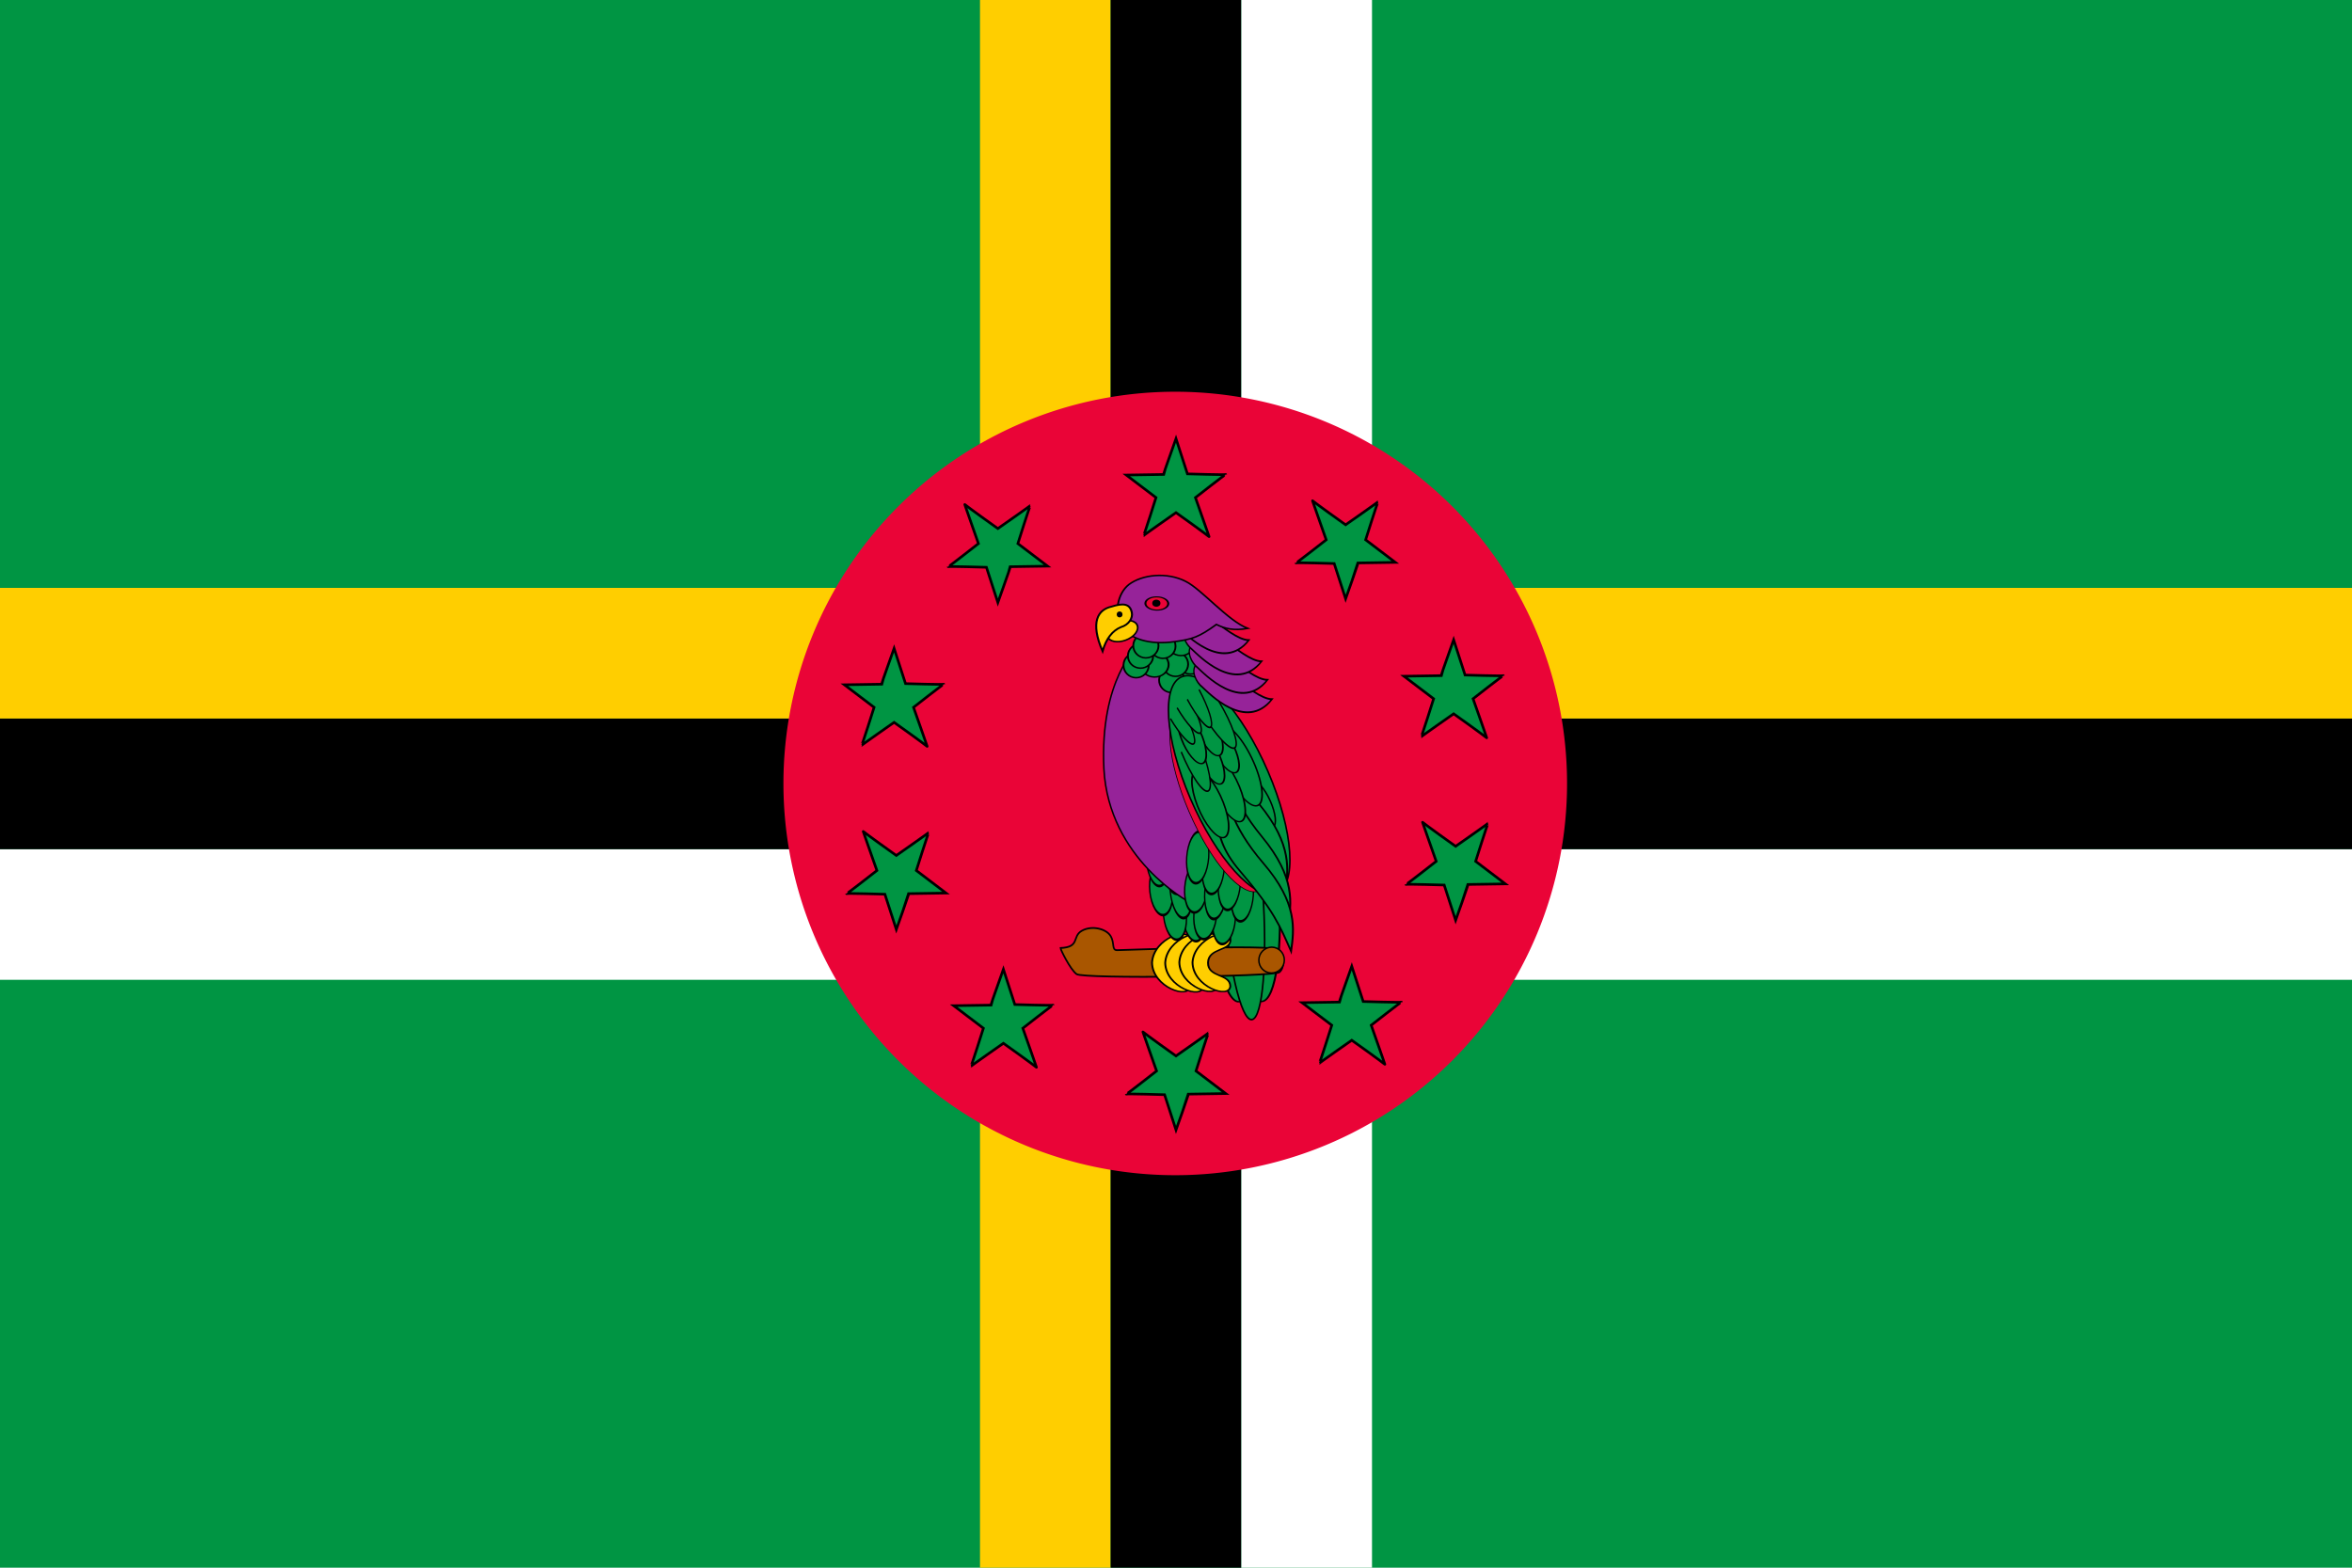 <?xml version="1.0" encoding="UTF-8" standalone="no"?>
<!-- Created with Inkscape (http://www.inkscape.org/) -->
<svg
   xmlns:dc="http://purl.org/dc/elements/1.1/"
   xmlns:cc="http://web.resource.org/cc/"
   xmlns:rdf="http://www.w3.org/1999/02/22-rdf-syntax-ns#"
   xmlns:svg="http://www.w3.org/2000/svg"
   xmlns="http://www.w3.org/2000/svg"
   xmlns:sodipodi="http://sodipodi.sourceforge.net/DTD/sodipodi-0.dtd"
   xmlns:inkscape="http://www.inkscape.org/namespaces/inkscape"
   width="900"
   height="600"
   id="svg9226"
   sodipodi:version="0.32"
   inkscape:version="0.44"
   version="1.0"
   sodipodi:docbase="C:\flags"
   sodipodi:docname="dominica.svg">
  <defs
     id="defs9228" />
  <sodipodi:namedview
     id="base"
     pagecolor="#ffffff"
     bordercolor="#666666"
     borderopacity="1.0"
     inkscape:pageopacity="0.0"
     inkscape:pageshadow="2"
     inkscape:zoom="1.2766667"
     inkscape:cx="450"
     inkscape:cy="300"
     inkscape:document-units="px"
     inkscape:current-layer="layer1"
     showgrid="true"
     inkscape:window-width="1280"
     inkscape:window-height="968"
     inkscape:window-x="-4"
     inkscape:window-y="-4"
     width="900px" />
  <g
     inkscape:label="Layer 1"
     inkscape:groupmode="layer"
     id="layer1">
    <g
       id="g1975"
       transform="translate(-150,0)">
      <rect
         y="0"
         x="0"
         height="600"
         width="1200"
         id="rect10982"
         style="fill:#009543;fill-opacity:1;stroke:none;stroke-opacity:1" />
      <rect
         y="325"
         x="0"
         height="50"
         width="1200"
         id="rect10984"
         style="fill:white;fill-opacity:1;stroke:none;stroke-opacity:1" />
      <rect
         y="275"
         x="0"
         height="50"
         width="1200"
         id="rect11859"
         style="fill:black;fill-opacity:1;stroke:none;stroke-opacity:1" />
      <rect
         y="225"
         x="0"
         height="50"
         width="1200"
         id="rect12734"
         style="fill:#ffce00;fill-opacity:1;stroke:none;stroke-opacity:1" />
      <rect
         y="1.2934208e-005"
         x="525"
         height="600"
         width="50"
         id="rect13609"
         style="fill:#ffce00;fill-opacity:1;stroke:none;stroke-opacity:1" />
      <rect
         y="1.2934208e-005"
         x="575"
         height="600"
         width="50"
         id="rect13611"
         style="fill:black;fill-opacity:1;stroke:none;stroke-opacity:1" />
      <rect
         y="1.2934208e-005"
         x="625"
         height="600"
         width="50"
         id="rect14486"
         style="fill:white;fill-opacity:1;stroke:none;stroke-opacity:1" />
      <path
         transform="matrix(0.997,0,0,0.997,1.007,0.503)"
         d="M 750.883 300.252 A 150.378 150.378 0 1 1  450.126,300.252 A 150.378 150.378 0 1 1  750.883 300.252 z"
         sodipodi:ry="150.37846"
         sodipodi:rx="150.37846"
         sodipodi:cy="300.25232"
         sodipodi:cx="600.50464"
         id="path15361"
         style="fill:#ea0437;fill-opacity:1;stroke:none;stroke-opacity:1"
         sodipodi:type="arc" />
      <path
         style="font-size:12px;fill:#009543;fill-opacity:1;fill-rule:evenodd;stroke:black;stroke-width:1;stroke-miterlimit:4;stroke-dasharray:none;stroke-opacity:1"
         id="path601"
         d="M 595.19,181.593 C 595.19,181.371 600,167.874 600,167.874 L 604.373,181.371 C 604.373,181.371 619.021,181.814 619.021,181.593 C 619.021,181.371 607.433,190.444 607.433,190.444 C 607.433,190.444 612.899,205.933 612.681,205.49 C 612.462,205.048 600,196.197 600,196.197 C 600,196.197 587.319,205.048 587.538,205.048 C 587.757,205.048 592.348,190.444 592.348,190.444 L 580.979,181.814 L 595.19,181.593 z " />
      <path
         style="font-size:12px;fill:#009543;fill-opacity:1;fill-rule:evenodd;stroke:black;stroke-width:1;stroke-miterlimit:4;stroke-dasharray:none;stroke-opacity:1"
         id="path16237"
         d="M 604.81,418.749 C 604.81,418.97 600,432.468 600,432.468 L 595.627,418.97 C 595.627,418.97 580.979,418.528 580.979,418.749 C 580.979,418.97 592.567,409.898 592.567,409.898 C 592.567,409.898 587.101,394.409 587.319,394.852 C 587.538,395.294 600,404.145 600,404.145 C 600,404.145 612.681,395.294 612.462,395.294 C 612.243,395.294 607.652,409.898 607.652,409.898 L 619.021,418.528 L 604.81,418.749 z " />
      <path
         style="font-size:12px;fill:#009543;fill-opacity:1;fill-rule:evenodd;stroke:black;stroke-width:1;stroke-miterlimit:4;stroke-dasharray:none;stroke-opacity:1"
         id="path16244"
         d="M 669.716,215.458 C 669.716,215.679 664.906,229.177 664.906,229.177 L 660.533,215.679 C 660.533,215.679 645.885,215.237 645.885,215.458 C 645.885,215.679 657.473,206.607 657.473,206.607 C 657.473,206.607 652.007,191.118 652.225,191.561 C 652.444,192.003 664.906,200.854 664.906,200.854 C 664.906,200.854 677.587,192.003 677.368,192.003 C 677.149,192.003 672.558,206.607 672.558,206.607 L 683.927,215.237 L 669.716,215.458 z " />
      <path
         style="font-size:12px;fill:#009543;fill-opacity:1;fill-rule:evenodd;stroke:black;stroke-width:1;stroke-miterlimit:4;stroke-dasharray:none;stroke-opacity:1"
         id="path16246"
         d="M 711.812,338.509 C 711.812,338.73 707.002,352.227 707.002,352.227 L 702.63,338.73 C 702.63,338.73 687.981,338.287 687.981,338.509 C 687.981,338.73 699.569,329.658 699.569,329.658 C 699.569,329.658 694.103,314.169 694.322,314.611 C 694.54,315.054 707.002,323.905 707.002,323.905 C 707.002,323.905 719.683,315.054 719.464,315.054 C 719.246,315.054 714.654,329.658 714.654,329.658 L 726.023,338.287 L 711.812,338.509 z " />
      <path
         style="font-size:12px;fill:#009543;fill-opacity:1;fill-rule:evenodd;stroke:black;stroke-width:1;stroke-miterlimit:4;stroke-dasharray:none;stroke-opacity:1"
         id="path16248"
         d="M 497.789,342.025 C 497.789,342.246 492.979,355.744 492.979,355.744 L 488.606,342.246 C 488.606,342.246 473.958,341.804 473.958,342.025 C 473.958,342.246 485.546,333.174 485.546,333.174 C 485.546,333.174 480.08,317.685 480.298,318.128 C 480.517,318.57 492.979,327.421 492.979,327.421 C 492.979,327.421 505.66,318.57 505.441,318.57 C 505.222,318.57 500.631,333.174 500.631,333.174 L 512,341.804 L 497.789,342.025 z " />
      <path
         style="font-size:12px;fill:#009543;fill-opacity:1;fill-rule:evenodd;stroke-width:1pt"
         id="path16250"
         d="M 295.979,173.693 C 295.979,173.915 291.169,187.412 291.169,187.412 L 286.796,173.915 C 286.796,173.915 272.148,173.472 272.148,173.693 C 272.148,173.915 283.735,164.842 283.735,164.842 C 283.735,164.842 278.269,149.353 278.488,149.796 C 278.707,150.238 291.169,159.089 291.169,159.089 C 291.169,159.089 303.849,150.238 303.631,150.238 C 303.412,150.238 298.821,164.842 298.821,164.842 L 310.19,173.472 L 295.979,173.693 z " />
      <path
         style="font-size:12px;fill:#009543;fill-opacity:1;fill-rule:evenodd;stroke:black;stroke-width:1;stroke-miterlimit:4;stroke-dasharray:none;stroke-opacity:1"
         id="path16252"
         d="M 536.646,216.897 C 536.646,217.119 531.836,230.616 531.836,230.616 L 527.463,217.119 C 527.463,217.119 512.815,216.676 512.815,216.897 C 512.815,217.119 524.403,208.046 524.403,208.046 C 524.403,208.046 518.937,192.557 519.155,193 C 519.374,193.442 531.836,202.293 531.836,202.293 C 531.836,202.293 544.517,193.442 544.298,193.442 C 544.079,193.442 539.488,208.046 539.488,208.046 L 550.857,216.676 L 536.646,216.897 z " />
      <path
         style="font-size:12px;fill:#009543;fill-opacity:1;fill-rule:evenodd;stroke:black;stroke-width:1;stroke-miterlimit:4;stroke-dasharray:none;stroke-opacity:1"
         id="path16254"
         d="M 487.317,261.863 C 487.317,261.642 492.127,248.145 492.127,248.145 L 496.5,261.642 C 496.5,261.642 511.148,262.085 511.148,261.863 C 511.148,261.642 499.561,270.714 499.561,270.714 C 499.561,270.714 505.027,286.204 504.808,285.761 C 504.59,285.318 492.127,276.467 492.127,276.467 C 492.127,276.467 479.447,285.318 479.666,285.318 C 479.884,285.318 484.475,270.714 484.475,270.714 L 473.106,262.085 L 487.317,261.863 z " />
      <path
         style="font-size:12px;fill:#009543;fill-opacity:1;fill-rule:evenodd;stroke:black;stroke-width:1;stroke-miterlimit:4;stroke-dasharray:none;stroke-opacity:1"
         id="path16256"
         d="M 529.142,384.686 C 529.142,384.464 533.952,370.967 533.952,370.967 L 538.324,384.464 C 538.324,384.464 552.973,384.907 552.973,384.686 C 552.973,384.464 541.385,393.537 541.385,393.537 C 541.385,393.537 546.851,409.026 546.632,408.583 C 546.414,408.141 533.952,399.29 533.952,399.29 C 533.952,399.29 521.271,408.141 521.49,408.141 C 521.708,408.141 526.3,393.537 526.3,393.537 L 514.931,384.907 L 529.142,384.686 z " />
      <path
         style="font-size:12px;fill:#009543;fill-opacity:1;fill-rule:evenodd;stroke:black;stroke-width:1;stroke-miterlimit:4;stroke-dasharray:none;stroke-opacity:1"
         id="path16258"
         d="M 701.431,258.585 C 701.431,258.364 706.241,244.866 706.241,244.866 L 710.613,258.364 C 710.613,258.364 725.262,258.806 725.262,258.585 C 725.262,258.364 713.674,267.436 713.674,267.436 C 713.674,267.436 719.14,282.925 718.921,282.483 C 718.703,282.04 706.241,273.189 706.241,273.189 C 706.241,273.189 693.56,282.04 693.779,282.04 C 693.997,282.04 698.588,267.436 698.588,267.436 L 687.22,258.806 L 701.431,258.585 z " />
      <path
         style="font-size:12px;fill:#009543;fill-opacity:1;fill-rule:evenodd;stroke:black;stroke-width:1;stroke-miterlimit:4;stroke-dasharray:none;stroke-opacity:1"
         id="path16260"
         d="M 662.45,383.53 C 662.45,383.309 667.26,369.811 667.26,369.811 L 671.633,383.309 C 671.633,383.309 686.281,383.751 686.281,383.53 C 686.281,383.309 674.694,392.381 674.694,392.381 C 674.694,392.381 680.16,407.87 679.941,407.428 C 679.723,406.985 667.26,398.134 667.26,398.134 C 667.26,398.134 654.58,406.985 654.799,406.985 C 655.017,406.985 659.608,392.381 659.608,392.381 L 648.239,383.751 L 662.45,383.53 z " />
      <rect
         height="0"
         id="rect600"
         style="font-size:12px;fill:#009543;fill-rule:evenodd;stroke-width:1pt"
         width="0.716"
         x="499.076"
         y="267.319" />
      <rect
         height="0"
         id="rect628"
         style="font-size:12px;fill:#009543;fill-rule:evenodd;stroke-width:1pt"
         width="0.716"
         x="628.205"
         y="358.225" />
      <rect
         height="0"
         id="rect634"
         style="font-size:12px;fill:#009543;fill-rule:evenodd;stroke-width:1pt"
         width="0.716"
         x="590.572"
         y="502.506" />
      <rect
         height="0"
         id="rect640"
         style="font-size:12px;fill:#009543;fill-rule:evenodd;stroke-width:1pt"
         width="0.716"
         x="410.037"
         y="502.506" />
      <rect
         height="0"
         id="rect646"
         style="font-size:12px;fill:#009543;fill-rule:evenodd;stroke-width:1pt"
         width="0.716"
         x="377.069"
         y="354.5" />
      <rect
         transform="scale(-1,-1)"
         height="0"
         id="rect652"
         style="font-size:12px;fill:#009543;fill-rule:evenodd;stroke-width:1pt"
         width="0.716"
         x="-772.571"
         y="-86.095" />
      <rect
         transform="scale(-1,-1)"
         height="0"
         id="rect599"
         style="font-size:12px;fill:#009543;fill-rule:evenodd;stroke-width:1pt"
         width="0.716"
         x="-824.407"
         y="-227.089" />
      <rect
         transform="scale(-1,-1)"
         height="0"
         id="rect607"
         style="font-size:12px;fill:#009543;fill-rule:evenodd;stroke-width:1pt"
         width="0.716"
         x="-695.854"
         y="-330.243" />
      <rect
         transform="scale(-1,-1)"
         height="0"
         id="rect613"
         style="font-size:12px;fill:#009543;fill-rule:evenodd;stroke-width:1pt"
         width="0.716"
         x="-575.076"
         y="-227.089" />
      <rect
         transform="scale(-1,-1)"
         height="0"
         id="rect619"
         style="font-size:12px;fill:#009543;fill-rule:evenodd;stroke-width:1pt"
         width="0.716"
         x="-619.655"
         y="-88.168" />
      <g
         transform="matrix(1.261,0,0,1.261,-31.15,-15.985)"
         id="g13518">
        <g
           style="font-size:12px"
           transform="translate(7.404,348.726)"
           id="g1112">
          <g
             transform="matrix(0.164,-1.627543e-2,1.182242e-2,0.184,429.835,-215.628)"
             id="g1014">
            <ellipse
               sodipodi:ry="189.82486"
               sodipodi:rx="30.804932"
               sodipodi:cy="586.12573"
               sodipodi:cx="680.20569"
               transform="matrix(1.405,-5.812161e-3,8.166948e-3,1,-534.287,263.723)"
               style="fill:#009543;fill-rule:evenodd;stroke:black;stroke-width:2.5"
               ry="189.825"
               rx="30.805"
               id="path1011"
               cy="586.126"
               cx="680.206" />
            <ellipse
               sodipodi:ry="189.82486"
               sodipodi:rx="30.804932"
               sodipodi:cy="586.12573"
               sodipodi:cx="680.20569"
               transform="matrix(1.486,-5.812161e-3,8.637901e-3,1,-547.218,267.054)"
               style="fill:#009543;fill-rule:evenodd;stroke:black;stroke-width:2.5"
               ry="189.825"
               rx="30.805"
               id="path1012"
               cy="586.126"
               cx="680.206" />
            <ellipse
               sodipodi:ry="189.82486"
               sodipodi:rx="30.804932"
               sodipodi:cy="586.12573"
               sodipodi:cx="680.20569"
               transform="matrix(1.189,-6.423977e-3,6.911065e-3,1.105,-364.929,214.098)"
               style="fill:#009543;fill-rule:evenodd;stroke:black;stroke-width:2.5"
               ry="189.825"
               rx="30.805"
               id="path1013"
               cy="586.126"
               cx="680.206" />
          </g>
          <g
             transform="translate(72.865,-9.797)"
             id="g1105">
            <path
               transform="matrix(0.202,3.486294e-3,-3.936657e-3,0.214,340.864,-247.311)"
               style="fill:#a95600;fill-rule:evenodd;stroke:black;stroke-width:2.505"
               id="path1010"
               d="M 238.342,971.79 C 268.314,970.125 254.993,955.138 269.979,946.813 C 284.965,938.487 306.612,943.483 313.272,953.473 C 319.933,963.464 314.938,973.455 323.263,973.455 C 331.589,973.455 557.819,960.78 566.144,969.106 C 574.47,977.431 576.135,994.083 567.809,1000.74 C 559.484,1007.4 273.309,1015.08 263.319,1008.42 C 253.328,1001.76 238.342,973.455 238.342,971.79 z " />
            <path
               transform="matrix(0.148,1.951432e-3,-2.754835e-3,0.115,340.422,-81.691)"
               style="fill:#ffce00;fill-rule:evenodd;stroke:black;stroke-width:3.853"
               id="path1506"
               d="M 529.59,405.459 C 529.59,445.442 575.152,433.338 576.4,466.708 C 575.676,502.116 499.694,470.175 497.765,405.459 C 499.694,340.743 572.872,307.53 574.47,344.448 C 575.716,375.134 529.59,365.476 529.59,405.459 z " />
            <path
               transform="matrix(0.148,1.951432e-3,-2.754835e-3,0.115,344.42,-81.638)"
               style="fill:#ffce00;fill-rule:evenodd;stroke:black;stroke-width:3.853"
               id="path1507"
               d="M 529.59,405.459 C 529.59,445.442 575.152,433.338 576.4,466.708 C 575.676,502.116 499.694,470.175 497.765,405.459 C 499.694,340.743 572.872,307.53 574.47,344.448 C 575.716,375.134 529.59,365.476 529.59,405.459 z " />
            <path
               transform="matrix(0.148,1.951432e-3,-2.754835e-3,0.115,348.709,-81.8)"
               style="fill:#ffce00;fill-rule:evenodd;stroke:black;stroke-width:3.853"
               id="path1508"
               d="M 529.59,405.459 C 529.59,445.442 575.152,433.338 576.4,466.708 C 575.676,502.116 499.694,470.175 497.765,405.459 C 499.694,340.743 572.872,307.53 574.47,344.448 C 575.716,375.134 529.59,365.476 529.59,405.459 z " />
            <path
               transform="matrix(0.148,1.951432e-3,-2.754835e-3,0.115,352.707,-81.747)"
               style="fill:#ffce00;fill-rule:evenodd;stroke:black;stroke-width:3.853"
               id="path1509"
               d="M 529.59,405.459 C 529.59,445.442 575.152,433.338 576.4,466.708 C 575.676,502.116 499.694,470.175 497.765,405.459 C 499.694,340.743 572.872,307.53 574.47,344.448 C 575.716,375.134 529.59,365.476 529.59,405.459 z " />
            <ellipse
               sodipodi:ry="3.402977"
               sodipodi:rx="3.533875"
               sodipodi:cy="-41.085754"
               sodipodi:cx="478.38174"
               transform="matrix(1.095,1.648336e-2,-2.428555e-2,1.154,-75.571,4.678)"
               style="fill:#a95600;fill-rule:evenodd;stroke:black;stroke-width:0.399"
               ry="3.403"
               rx="3.534"
               id="path1091"
               cy="-41.086"
               cx="478.382" />
          </g>
          <g
             transform="matrix(0.995,-0.101,0.101,0.995,66.684,66.338)"
             id="g1048">
            <ellipse
               sodipodi:ry="24.144409"
               sodipodi:rx="20.814133"
               sodipodi:cy="904.99817"
               sodipodi:cx="427.1059"
               transform="matrix(0.166,-8.072795e-3,1.687537e-3,0.315,369.8,-361.654)"
               style="fill:#009543;fill-rule:evenodd;stroke:black;stroke-width:2.5"
               ry="24.144"
               rx="20.814"
               id="path1049"
               cy="904.998"
               cx="427.106" />
            <ellipse
               sodipodi:ry="24.144409"
               sodipodi:rx="20.814133"
               sodipodi:cy="904.99817"
               sodipodi:cx="427.1059"
               transform="matrix(0.166,-8.072795e-3,1.687537e-3,0.315,364.041,-362.701)"
               style="fill:#009543;fill-rule:evenodd;stroke:black;stroke-width:2.5"
               ry="24.144"
               rx="20.814"
               id="path1050"
               cy="904.998"
               cx="427.106" />
            <ellipse
               sodipodi:ry="24.144409"
               sodipodi:rx="20.814133"
               sodipodi:cy="904.99817"
               sodipodi:cx="427.1059"
               transform="matrix(0.166,-8.072776e-3,1.687537e-3,0.315,360.638,-370.554)"
               style="fill:#009543;fill-rule:evenodd;stroke:black;stroke-width:2.5"
               ry="24.144"
               rx="20.814"
               id="path1052"
               cy="904.998"
               cx="427.106" />
            <ellipse
               sodipodi:ry="24.144409"
               sodipodi:rx="20.814133"
               sodipodi:cy="904.99817"
               sodipodi:cx="427.1059"
               transform="matrix(0.16,-8.905569e-3,1.623691e-3,0.348,369.299,-399.352)"
               style="fill:#009543;fill-rule:evenodd;stroke:black;stroke-width:2.5"
               ry="24.144"
               rx="20.814"
               id="path1053"
               cy="904.998"
               cx="427.106" />
            <ellipse
               sodipodi:ry="24.144409"
               sodipodi:rx="20.814133"
               sodipodi:cy="904.99817"
               sodipodi:cx="427.1059"
               transform="matrix(0.16,-8.350374e-3,1.623691e-3,0.326,377.41,-379.072)"
               style="fill:#009543;fill-rule:evenodd;stroke:black;stroke-width:2.5"
               ry="24.144"
               rx="20.814"
               id="path1054"
               cy="904.998"
               cx="427.106" />
            <ellipse
               sodipodi:ry="24.144409"
               sodipodi:rx="20.814133"
               sodipodi:cy="904.99817"
               sodipodi:cx="427.1059"
               transform="matrix(0.16,-8.350374e-3,1.623691e-3,0.326,373.222,-382.214)"
               style="fill:#009543;fill-rule:evenodd;stroke:black;stroke-width:2.5"
               ry="24.144"
               rx="20.814"
               id="path1055"
               cy="904.998"
               cx="427.106" />
            <ellipse
               sodipodi:ry="24.144409"
               sodipodi:rx="20.814133"
               sodipodi:cy="904.99817"
               sodipodi:cx="427.1059"
               transform="matrix(0.16,-8.350374e-3,1.623691e-3,0.326,367.987,-386.664)"
               style="fill:#009543;fill-rule:evenodd;stroke:black;stroke-width:2.5"
               ry="24.144"
               rx="20.814"
               id="path1056"
               cy="904.998"
               cx="427.106" />
            <ellipse
               sodipodi:ry="24.144409"
               sodipodi:rx="20.814133"
               sodipodi:cy="904.99817"
               sodipodi:cx="427.1059"
               transform="matrix(0.16,-8.350374e-3,1.623691e-3,0.326,363.013,-389.543)"
               style="fill:#009543;fill-rule:evenodd;stroke:black;stroke-width:2.5"
               ry="24.144"
               rx="20.814"
               id="path1057"
               cy="904.998"
               cx="427.106" />
          </g>
          <path
             transform="matrix(0.177,3.219125e-2,-3.142231e-2,0.182,461.788,-208.612)"
             style="fill:#962399;fill-rule:evenodd;stroke:black;stroke-width:2.5"
             id="path851"
             d="M 173.174,346.347 C 173.174,346.347 118.976,411.24 151.922,555.162 C 185.88,699.752 330.887,744.945 330.887,744.945 C 330.887,744.945 357.383,697.522 332.613,580.904 C 292.65,411.061 216.467,346.347 216.467,346.347 L 173.174,346.347 z " />
          <g
             transform="matrix(0.997,7.791016e-2,-7.791016e-2,0.997,60.532,-11.76)"
             id="g1026">
            <ellipse
               sodipodi:ry="24.144409"
               sodipodi:rx="20.814133"
               sodipodi:cy="904.99817"
               sodipodi:cx="427.1059"
               transform="matrix(0.166,-8.072795e-3,1.687537e-3,0.315,369.8,-361.654)"
               style="fill:#009543;fill-rule:evenodd;stroke:black;stroke-width:2.5"
               ry="24.144"
               rx="20.814"
               id="path1025"
               cy="904.998"
               cx="427.106" />
            <ellipse
               sodipodi:ry="24.144409"
               sodipodi:rx="20.814133"
               sodipodi:cy="904.99817"
               sodipodi:cx="427.1059"
               transform="matrix(0.166,-8.072795e-3,1.687537e-3,0.315,364.041,-362.701)"
               style="fill:#009543;fill-rule:evenodd;stroke:black;stroke-width:2.5"
               ry="24.144"
               rx="20.814"
               id="path1017"
               cy="904.998"
               cx="427.106" />
            <ellipse
               sodipodi:ry="24.144409"
               sodipodi:rx="20.814133"
               sodipodi:cy="904.99817"
               sodipodi:cx="427.1059"
               transform="matrix(0.166,-8.072776e-3,1.687537e-3,0.315,360.638,-370.554)"
               style="fill:#009543;fill-rule:evenodd;stroke:black;stroke-width:2.5"
               ry="24.144"
               rx="20.814"
               id="path1016"
               cy="904.998"
               cx="427.106" />
            <ellipse
               sodipodi:ry="24.144409"
               sodipodi:rx="20.814133"
               sodipodi:cy="904.99817"
               sodipodi:cx="427.1059"
               transform="matrix(0.16,-8.905569e-3,1.623691e-3,0.348,369.299,-399.352)"
               style="fill:#009543;fill-rule:evenodd;stroke:black;stroke-width:2.5"
               ry="24.144"
               rx="20.814"
               id="path1018"
               cy="904.998"
               cx="427.106" />
            <ellipse
               sodipodi:ry="24.144409"
               sodipodi:rx="20.814133"
               sodipodi:cy="904.99817"
               sodipodi:cx="427.1059"
               transform="matrix(0.16,-8.350374e-3,1.623691e-3,0.326,377.41,-379.072)"
               style="fill:#009543;fill-rule:evenodd;stroke:black;stroke-width:2.5"
               ry="24.144"
               rx="20.814"
               id="path1020"
               cy="904.998"
               cx="427.106" />
            <ellipse
               sodipodi:ry="24.144409"
               sodipodi:rx="20.814133"
               sodipodi:cy="904.99817"
               sodipodi:cx="427.1059"
               transform="matrix(0.16,-8.350374e-3,1.623691e-3,0.326,373.222,-382.214)"
               style="fill:#009543;fill-rule:evenodd;stroke:black;stroke-width:2.5"
               ry="24.144"
               rx="20.814"
               id="path1019"
               cy="904.998"
               cx="427.106" />
            <ellipse
               sodipodi:ry="24.144409"
               sodipodi:rx="20.814133"
               sodipodi:cy="904.99817"
               sodipodi:cx="427.1059"
               transform="matrix(0.16,-8.350374e-3,1.623691e-3,0.326,367.987,-386.664)"
               style="fill:#009543;fill-rule:evenodd;stroke:black;stroke-width:2.5"
               ry="24.144"
               rx="20.814"
               id="path1005"
               cy="904.998"
               cx="427.106" />
            <ellipse
               sodipodi:ry="24.144409"
               sodipodi:rx="20.814133"
               sodipodi:cy="904.99817"
               sodipodi:cx="427.1059"
               transform="matrix(0.16,-8.350374e-3,1.623691e-3,0.326,363.013,-389.543)"
               style="fill:#009543;fill-rule:evenodd;stroke:black;stroke-width:2.5"
               ry="24.144"
               rx="20.814"
               id="path988"
               cy="904.998"
               cx="427.106" />
          </g>
          <ellipse
             sodipodi:ry="186.49458"
             sodipodi:rx="58.279541"
             sodipodi:cy="606.1073"
             sodipodi:cx="624.42383"
             transform="matrix(0.157,-6.062813e-2,6.364226e-2,0.148,369.613,-145.055)"
             style="fill:#ea0437;fill-opacity:1;fill-rule:evenodd;stroke:black;stroke-width:1pt"
             ry="186.495"
             rx="58.28"
             id="path985"
             cy="606.107"
             cx="624.424" />
          <g
             transform="matrix(1,1.780211e-2,-1.780211e-2,1,-34.814,-4.628)"
             id="g1072">
            <ellipse
               sodipodi:ry="12.90477"
               sodipodi:rx="10.823341"
               sodipodi:cy="356.75403"
               sodipodi:cx="218.13208"
               transform="matrix(0.395,0,0,0.293,445.072,-230.526)"
               style="fill:#009543;fill-rule:evenodd;stroke:black;stroke-width:1.463"
               ry="12.905"
               rx="10.823"
               id="path872"
               cy="356.754"
               cx="218.132" />
            <ellipse
               sodipodi:ry="12.90477"
               sodipodi:rx="10.823341"
               sodipodi:cy="356.75403"
               sodipodi:cx="218.13208"
               transform="matrix(0.354,0,0,0.293,457.174,-235.922)"
               style="fill:#009543;fill-rule:evenodd;stroke:black;stroke-width:1.546"
               ry="12.905"
               rx="10.823"
               id="path888"
               cy="356.754"
               cx="218.132" />
            <ellipse
               sodipodi:ry="12.90477"
               sodipodi:rx="10.823341"
               sodipodi:cy="356.75403"
               sodipodi:cx="218.13208"
               transform="matrix(0.354,0,0,0.293,452.004,-235.922)"
               style="fill:#009543;fill-rule:evenodd;stroke:black;stroke-width:1.546"
               ry="12.905"
               rx="10.823"
               id="path887"
               cy="356.754"
               cx="218.132" />
            <ellipse
               sodipodi:ry="12.90477"
               sodipodi:rx="10.823341"
               sodipodi:cy="356.75403"
               sodipodi:cx="218.13208"
               transform="matrix(0.371,0,0,0.275,449.481,-233.461)"
               style="fill:#009543;fill-rule:evenodd;stroke:black;stroke-width:1.56"
               ry="12.905"
               rx="10.823"
               id="path879"
               cy="356.754"
               cx="218.132" />
            <ellipse
               sodipodi:ry="12.90477"
               sodipodi:rx="10.823341"
               sodipodi:cy="356.75403"
               sodipodi:cx="218.13208"
               transform="matrix(0.371,0,0,0.275,448.946,-237.932)"
               style="fill:#009543;fill-rule:evenodd;stroke:black;stroke-width:1.56"
               ry="12.905"
               rx="10.823"
               id="path878"
               cy="356.754"
               cx="218.132" />
            <ellipse
               sodipodi:ry="12.90477"
               sodipodi:rx="10.823341"
               sodipodi:cy="356.75403"
               sodipodi:cx="218.13208"
               transform="matrix(0.354,0,0,0.293,447.013,-238.852)"
               style="fill:#009543;fill-rule:evenodd;stroke:black;stroke-width:1.546"
               ry="12.905"
               rx="10.823"
               id="path867"
               cy="356.754"
               cx="218.132" />
            <ellipse
               sodipodi:ry="12.90477"
               sodipodi:rx="10.823341"
               sodipodi:cy="356.75403"
               sodipodi:cx="218.13208"
               transform="matrix(0.354,0,0,0.287,448.082,-241.577)"
               style="fill:#009543;fill-rule:evenodd;stroke:black;stroke-width:1.562"
               ry="12.905"
               rx="10.823"
               id="path877"
               cy="356.754"
               cx="218.132" />
            <ellipse
               sodipodi:ry="12.90477"
               sodipodi:rx="10.823341"
               sodipodi:cy="356.75403"
               sodipodi:cx="218.13208"
               transform="matrix(0.395,0,0,0.293,432.772,-243.477)"
               style="fill:#009543;fill-rule:evenodd;stroke:black;stroke-width:1.463"
               ry="12.905"
               rx="10.823"
               id="path876"
               cy="356.754"
               cx="218.132" />
            <ellipse
               sodipodi:ry="12.90477"
               sodipodi:rx="10.823341"
               sodipodi:cy="356.75403"
               sodipodi:cx="218.13208"
               transform="matrix(0.371,0,0,0.275,445.916,-243.482)"
               style="fill:#009543;fill-rule:evenodd;stroke:black;stroke-width:1.56"
               ry="12.905"
               rx="10.823"
               id="path874"
               cy="356.754"
               cx="218.132" />
            <ellipse
               sodipodi:ry="12.90477"
               sodipodi:rx="10.823341"
               sodipodi:cy="356.75403"
               sodipodi:cx="218.13208"
               transform="matrix(0.354,0,0,0.287,444.161,-246.973)"
               style="fill:#009543;fill-rule:evenodd;stroke:black;stroke-width:1.562"
               ry="12.905"
               rx="10.823"
               id="path873"
               cy="356.754"
               cx="218.132" />
            <ellipse
               sodipodi:ry="12.90477"
               sodipodi:rx="10.823341"
               sodipodi:cy="356.75403"
               sodipodi:cx="218.13208"
               transform="matrix(0.354,0,0,0.293,436.139,-243.169)"
               style="fill:#009543;fill-rule:evenodd;stroke:black;stroke-width:1.546"
               ry="12.905"
               rx="10.823"
               id="path871"
               cy="356.754"
               cx="218.132" />
            <ellipse
               sodipodi:ry="12.90477"
               sodipodi:rx="10.823341"
               sodipodi:cy="356.75403"
               sodipodi:cx="218.13208"
               transform="matrix(0.354,0,0,0.287,437.42,-243.878)"
               style="fill:#009543;fill-rule:evenodd;stroke:black;stroke-width:1.562"
               ry="12.905"
               rx="10.823"
               id="path1070"
               cy="356.754"
               cx="218.132" />
            <ellipse
               sodipodi:ry="12.90477"
               sodipodi:rx="10.823341"
               sodipodi:cy="356.75403"
               sodipodi:cx="218.13208"
               transform="matrix(0.354,0,0,0.287,438.991,-247.02)"
               style="fill:#009543;fill-rule:evenodd;stroke:black;stroke-width:1.562"
               ry="12.905"
               rx="10.823"
               id="path869"
               cy="356.754"
               cx="218.132" />
          </g>
          <g
             transform="matrix(0.18,-4.521057e-3,4.192619e-3,0.185,420.986,-216.802)"
             id="g946">
            <ellipse
               sodipodi:ry="205.6436"
               sodipodi:rx="67.437759"
               sodipodi:cy="564.479"
               sodipodi:cx="528.67889"
               transform="matrix(0.976,-0.308,0.363,0.874,-245.806,324.397)"
               style="fill:#009543;fill-rule:evenodd;stroke:black;stroke-width:2.545"
               ry="205.644"
               rx="67.438"
               id="path889"
               cy="564.479"
               cx="528.679" />
            <ellipse
               sodipodi:ry="40.795685"
               sodipodi:rx="13.321075"
               sodipodi:cy="646.07043"
               sodipodi:cx="528.67883"
               transform="matrix(0.918,-0.397,0.397,0.918,-210.483,304.488)"
               style="fill:#009543;fill-rule:evenodd;stroke:black;stroke-width:2.5"
               ry="40.796"
               rx="13.321"
               id="path894"
               cy="646.07"
               cx="528.679" />
            <path
               transform="matrix(1.883,-0.456,0.953,1.182,-352.255,-10.02)"
               style="fill:#009543;fill-rule:evenodd;stroke:black;stroke-width:1.533"
               id="path893"
               d="M 139.87,643.988 C 139.87,701.665 121.115,730.159 105.319,754.303 C 112.836,721.833 118.224,701.666 118.224,643.989 C 118.224,586.312 147.803,558.652 158.603,542 C 154.417,558.652 139.87,586.312 139.87,643.988 z " />
            <path
               transform="matrix(1.883,-0.456,0.953,1.182,-348.423,44.058)"
               style="fill:#009543;fill-rule:evenodd;stroke:black;stroke-width:1.533"
               id="path892"
               d="M 139.87,643.988 C 139.87,701.665 121.115,730.159 105.319,754.303 C 112.836,721.833 118.224,701.666 118.224,643.989 C 118.224,586.312 147.803,558.652 158.603,542 C 154.417,558.652 139.87,586.312 139.87,643.988 z " />
            <path
               transform="matrix(1.873,-0.495,0.978,1.162,-361.924,105.783)"
               style="fill:#009543;fill-rule:evenodd;stroke:black;stroke-width:1.533"
               id="path891"
               d="M 139.87,643.988 C 139.87,701.665 121.115,730.159 105.319,754.303 C 112.836,721.833 118.224,701.666 118.224,643.989 C 118.224,586.312 147.803,558.652 158.603,542 C 154.417,558.652 139.87,586.312 139.87,643.988 z " />
            <ellipse
               sodipodi:ry="40.795685"
               sodipodi:rx="13.321075"
               sodipodi:cy="646.07043"
               sodipodi:cx="528.67883"
               transform="matrix(1.81,-0.401,0.699,1.635,-915.63,-221.014)"
               style="fill:#009543;fill-rule:evenodd;stroke:black;stroke-width:1.389"
               ry="40.796"
               rx="13.321"
               id="path895"
               cy="646.07"
               cx="528.679" />
            <ellipse
               sodipodi:ry="40.795685"
               sodipodi:rx="13.321075"
               sodipodi:cy="646.07043"
               sodipodi:cx="528.67883"
               transform="matrix(1.626,-0.231,0.542,1.353,-739.489,-91.775)"
               style="fill:#009543;fill-rule:evenodd;stroke:black;stroke-width:1.64"
               ry="40.796"
               rx="13.321"
               id="path896"
               cy="646.07"
               cx="528.679" />
            <ellipse
               sodipodi:ry="40.795685"
               sodipodi:rx="13.321075"
               sodipodi:cy="646.07043"
               sodipodi:cx="528.67883"
               transform="matrix(1.63,-0.197,0.513,1.364,-750.621,-91.826)"
               style="fill:#009543;fill-rule:evenodd;stroke:black;stroke-width:1.64"
               ry="40.796"
               rx="13.321"
               id="path897"
               cy="646.07"
               cx="528.679" />
            <ellipse
               sodipodi:ry="40.795685"
               sodipodi:rx="13.321075"
               sodipodi:cy="646.07043"
               sodipodi:cx="528.67883"
               transform="matrix(1.314,-0.201,0.469,1.01,-531.056,47.568)"
               style="fill:#009543;fill-rule:evenodd;stroke:black;stroke-width:2.097"
               ry="40.796"
               rx="13.321"
               id="path898"
               cy="646.07"
               cx="528.679" />
            <ellipse
               sodipodi:ry="40.795685"
               sodipodi:rx="13.321075"
               sodipodi:cy="646.07043"
               sodipodi:cx="528.67883"
               transform="matrix(1.326,-0.13,0.403,1.033,-517.869,12.211)"
               style="fill:#009543;fill-rule:evenodd;stroke:black;stroke-width:2.097"
               ry="40.796"
               rx="13.321"
               id="path899"
               cy="646.07"
               cx="528.679" />
            <path
               transform="matrix(1.025,-0.493,0.464,1.177,12.767,-14.519)"
               style="fill:#009543;fill-rule:evenodd;stroke:black;stroke-width:2.086"
               id="path945"
               d="M 145.698,569.474 C 145.698,603.48 138.986,631.084 130.713,631.084 C 122.441,631.084 115.727,603.48 115.727,569.474" />
            <ellipse
               sodipodi:ry="40.795685"
               sodipodi:rx="13.321075"
               sodipodi:cy="646.07043"
               sodipodi:cx="528.67883"
               transform="matrix(1.326,-0.13,0.403,1.033,-519.534,-34.412)"
               style="fill:#009543;fill-rule:evenodd;stroke:black;stroke-width:2.097"
               ry="40.796"
               rx="13.321"
               id="path902"
               cy="646.07"
               cx="528.679" />
            <ellipse
               sodipodi:ry="40.795685"
               sodipodi:rx="13.321075"
               sodipodi:cy="646.07043"
               sodipodi:cx="528.67883"
               transform="matrix(1.329,-0.105,0.38,1.04,-533.975,-40.121)"
               style="fill:#009543;fill-rule:evenodd;stroke:black;stroke-width:2.097"
               ry="40.796"
               rx="13.321"
               id="path903"
               cy="646.07"
               cx="528.679" />
            <path
               transform="matrix(0.672,-0.472,0.459,0.799,39.486,143.278)"
               style="fill:#009543;fill-rule:evenodd;stroke:black;stroke-width:2.88"
               id="path909"
               d="M 145.698,569.474 C 145.698,603.48 138.986,631.084 130.713,631.084 C 122.441,631.084 115.727,603.48 115.727,569.474" />
            <path
               transform="matrix(0.672,-0.472,0.459,0.799,51.142,125.794)"
               style="fill:#009543;fill-rule:evenodd;stroke:black;stroke-width:2.88"
               id="path906"
               d="M 145.698,569.474 C 145.698,603.48 138.986,631.084 130.713,631.084 C 122.441,631.084 115.727,603.48 115.727,569.474" />
            <path
               transform="matrix(0.937,-0.645,0.64,1.092,-40.198,-10.744)"
               style="fill:#009543;fill-rule:evenodd;stroke:black;stroke-width:2.086"
               id="path907"
               d="M 145.698,569.474 C 145.698,603.48 138.986,631.084 130.713,631.084 C 122.441,631.084 115.727,603.48 115.727,569.474" />
            <path
               transform="matrix(0.672,-0.52,0.459,0.881,68.626,71.179)"
               style="fill:#009543;fill-rule:evenodd;stroke:black;stroke-width:2.742"
               id="path908"
               d="M 145.698,569.474 C 145.698,603.48 138.986,631.084 130.713,631.084 C 122.441,631.084 115.727,603.48 115.727,569.474" />
          </g>
          <g
             transform="matrix(1.101,0.276,-0.266,0.974,-85.415,-157.902)"
             id="g919">
            <path
               transform="matrix(0.134,-3.04485e-2,4.851113e-2,0.217,448.747,-184.915)"
               style="fill:#962399;fill-rule:evenodd;stroke:black;stroke-width:2.5"
               id="path875"
               d="M 276.266,345.409 C 263.988,354.583 276.675,370.553 288.288,376.088 C 301.348,383.76 374.891,434.273 424.605,388.087 C 383.81,388.92 305.942,324.904 276.266,345.409 z " />
            <path
               transform="matrix(0.134,-3.04485e-2,4.851113e-2,0.217,446.204,-190.218)"
               style="fill:#962399;fill-rule:evenodd;stroke:black;stroke-width:2.5"
               id="path870"
               d="M 276.266,345.409 C 263.988,354.583 276.675,370.553 288.288,376.088 C 301.348,383.76 374.891,434.273 424.605,388.087 C 383.81,388.92 305.942,324.904 276.266,345.409 z " />
            <path
               transform="matrix(0.134,-3.04485e-2,4.851113e-2,0.217,443.387,-195.192)"
               style="fill:#962399;fill-rule:evenodd;stroke:black;stroke-width:2.5"
               id="path868"
               d="M 276.266,345.409 C 263.988,354.583 276.675,370.553 288.288,376.088 C 301.348,383.76 374.891,434.273 424.605,388.087 C 383.81,388.92 305.942,324.904 276.266,345.409 z " />
            <path
               transform="matrix(0.134,-3.04485e-2,4.851113e-2,0.217,438.606,-200.441)"
               style="fill:#962399;fill-rule:evenodd;stroke:black;stroke-width:2.5"
               id="path866"
               d="M 276.266,345.409 C 263.988,354.583 276.675,370.553 288.288,376.088 C 301.348,383.76 374.891,434.273 424.605,388.087 C 383.81,388.92 305.942,324.904 276.266,345.409 z " />
          </g>
          <g
             transform="matrix(1,1.780211e-2,-1.780211e-2,1,12.04,10.605)"
             id="g907">
            <path
               transform="matrix(0.209,-4.091126e-2,4.730467e-2,0.181,407.805,-213.636)"
               style="fill:#962399;fill-rule:evenodd;stroke:black;stroke-width:2.5"
               id="path852"
               d="M 211.167,247.301 C 232.94,235.236 267.785,237.552 290.901,258.466 C 310.261,275.409 336.208,333.66 361.223,351.3 C 340.996,351.319 329.925,345.531 318.982,336.12 C 290.215,351.562 280.855,352.844 255.092,351.752 C 219.211,350.418 192.633,334.098 186.914,311.148 C 180.748,289.344 191.839,258.65 211.167,247.301 z " />
            <ellipse
               sodipodi:ry="14.98616"
               sodipodi:rx="14.15361"
               sodipodi:cy="323.03516"
               sodipodi:cx="287.23499"
               transform="matrix(0.245,0,0,0.134,401.821,-215.18)"
               style="fill:#ea0437;fill-opacity:1;fill-rule:evenodd;stroke:black;stroke-width:2.5"
               ry="14.986"
               rx="14.154"
               id="path1051"
               cy="323.035"
               cx="287.235" />
            <ellipse
               sodipodi:ry="15.895233"
               sodipodi:rx="23.254143"
               sodipodi:cy="348.26199"
               sodipodi:cx="204.57761"
               transform="matrix(0.194,-7.598685e-2,6.759024e-2,0.173,398.662,-208.062)"
               style="fill:#ffce00;fill-rule:evenodd;stroke:black;stroke-width:2.5"
               ry="15.895"
               rx="23.254"
               id="path1062"
               cy="348.262"
               cx="204.578" />
            <ellipse
               sodipodi:ry="5.8279419"
               sodipodi:rx="5.8279572"
               sodipodi:cy="333.85846"
               sodipodi:cx="283.90472"
               transform="matrix(0.214,0,0,0.185,411.287,-233.741)"
               style="fill-rule:evenodd;stroke-width:1pt"
               ry="5.828"
               rx="5.828"
               id="path1059"
               cy="333.858"
               cx="283.905" />
            <path
               transform="matrix(9.228922e-2,8.874689e-4,-3.397048e-3,8.481727e-2,417.852,-191.493)"
               style="fill:#ffce00;fill-rule:evenodd;stroke:black;stroke-width:6.56"
               id="path1061"
               d="M 516.796,260.294 C 521.221,278.401 510.122,303.377 483.663,312.903 C 456.888,326.076 437.584,354.734 428.022,400.92 C 380.778,297.65 404.915,252.645 448.622,240.574 C 485.999,226.211 509.042,227.203 516.796,260.294 z " />
            <ellipse
               sodipodi:ry="4.709702"
               sodipodi:rx="4.709702"
               sodipodi:cy="362.39093"
               sodipodi:cx="198.98488"
               transform="matrix(0.187,-1.313064e-2,1.398806e-2,0.191,418.686,-234.977)"
               style="fill-rule:evenodd;stroke-width:1pt"
               ry="4.71"
               rx="4.71"
               id="path1113"
               cy="362.391"
               cx="198.985" />
          </g>
        </g>
      </g>
    </g>
  </g>
</svg>
